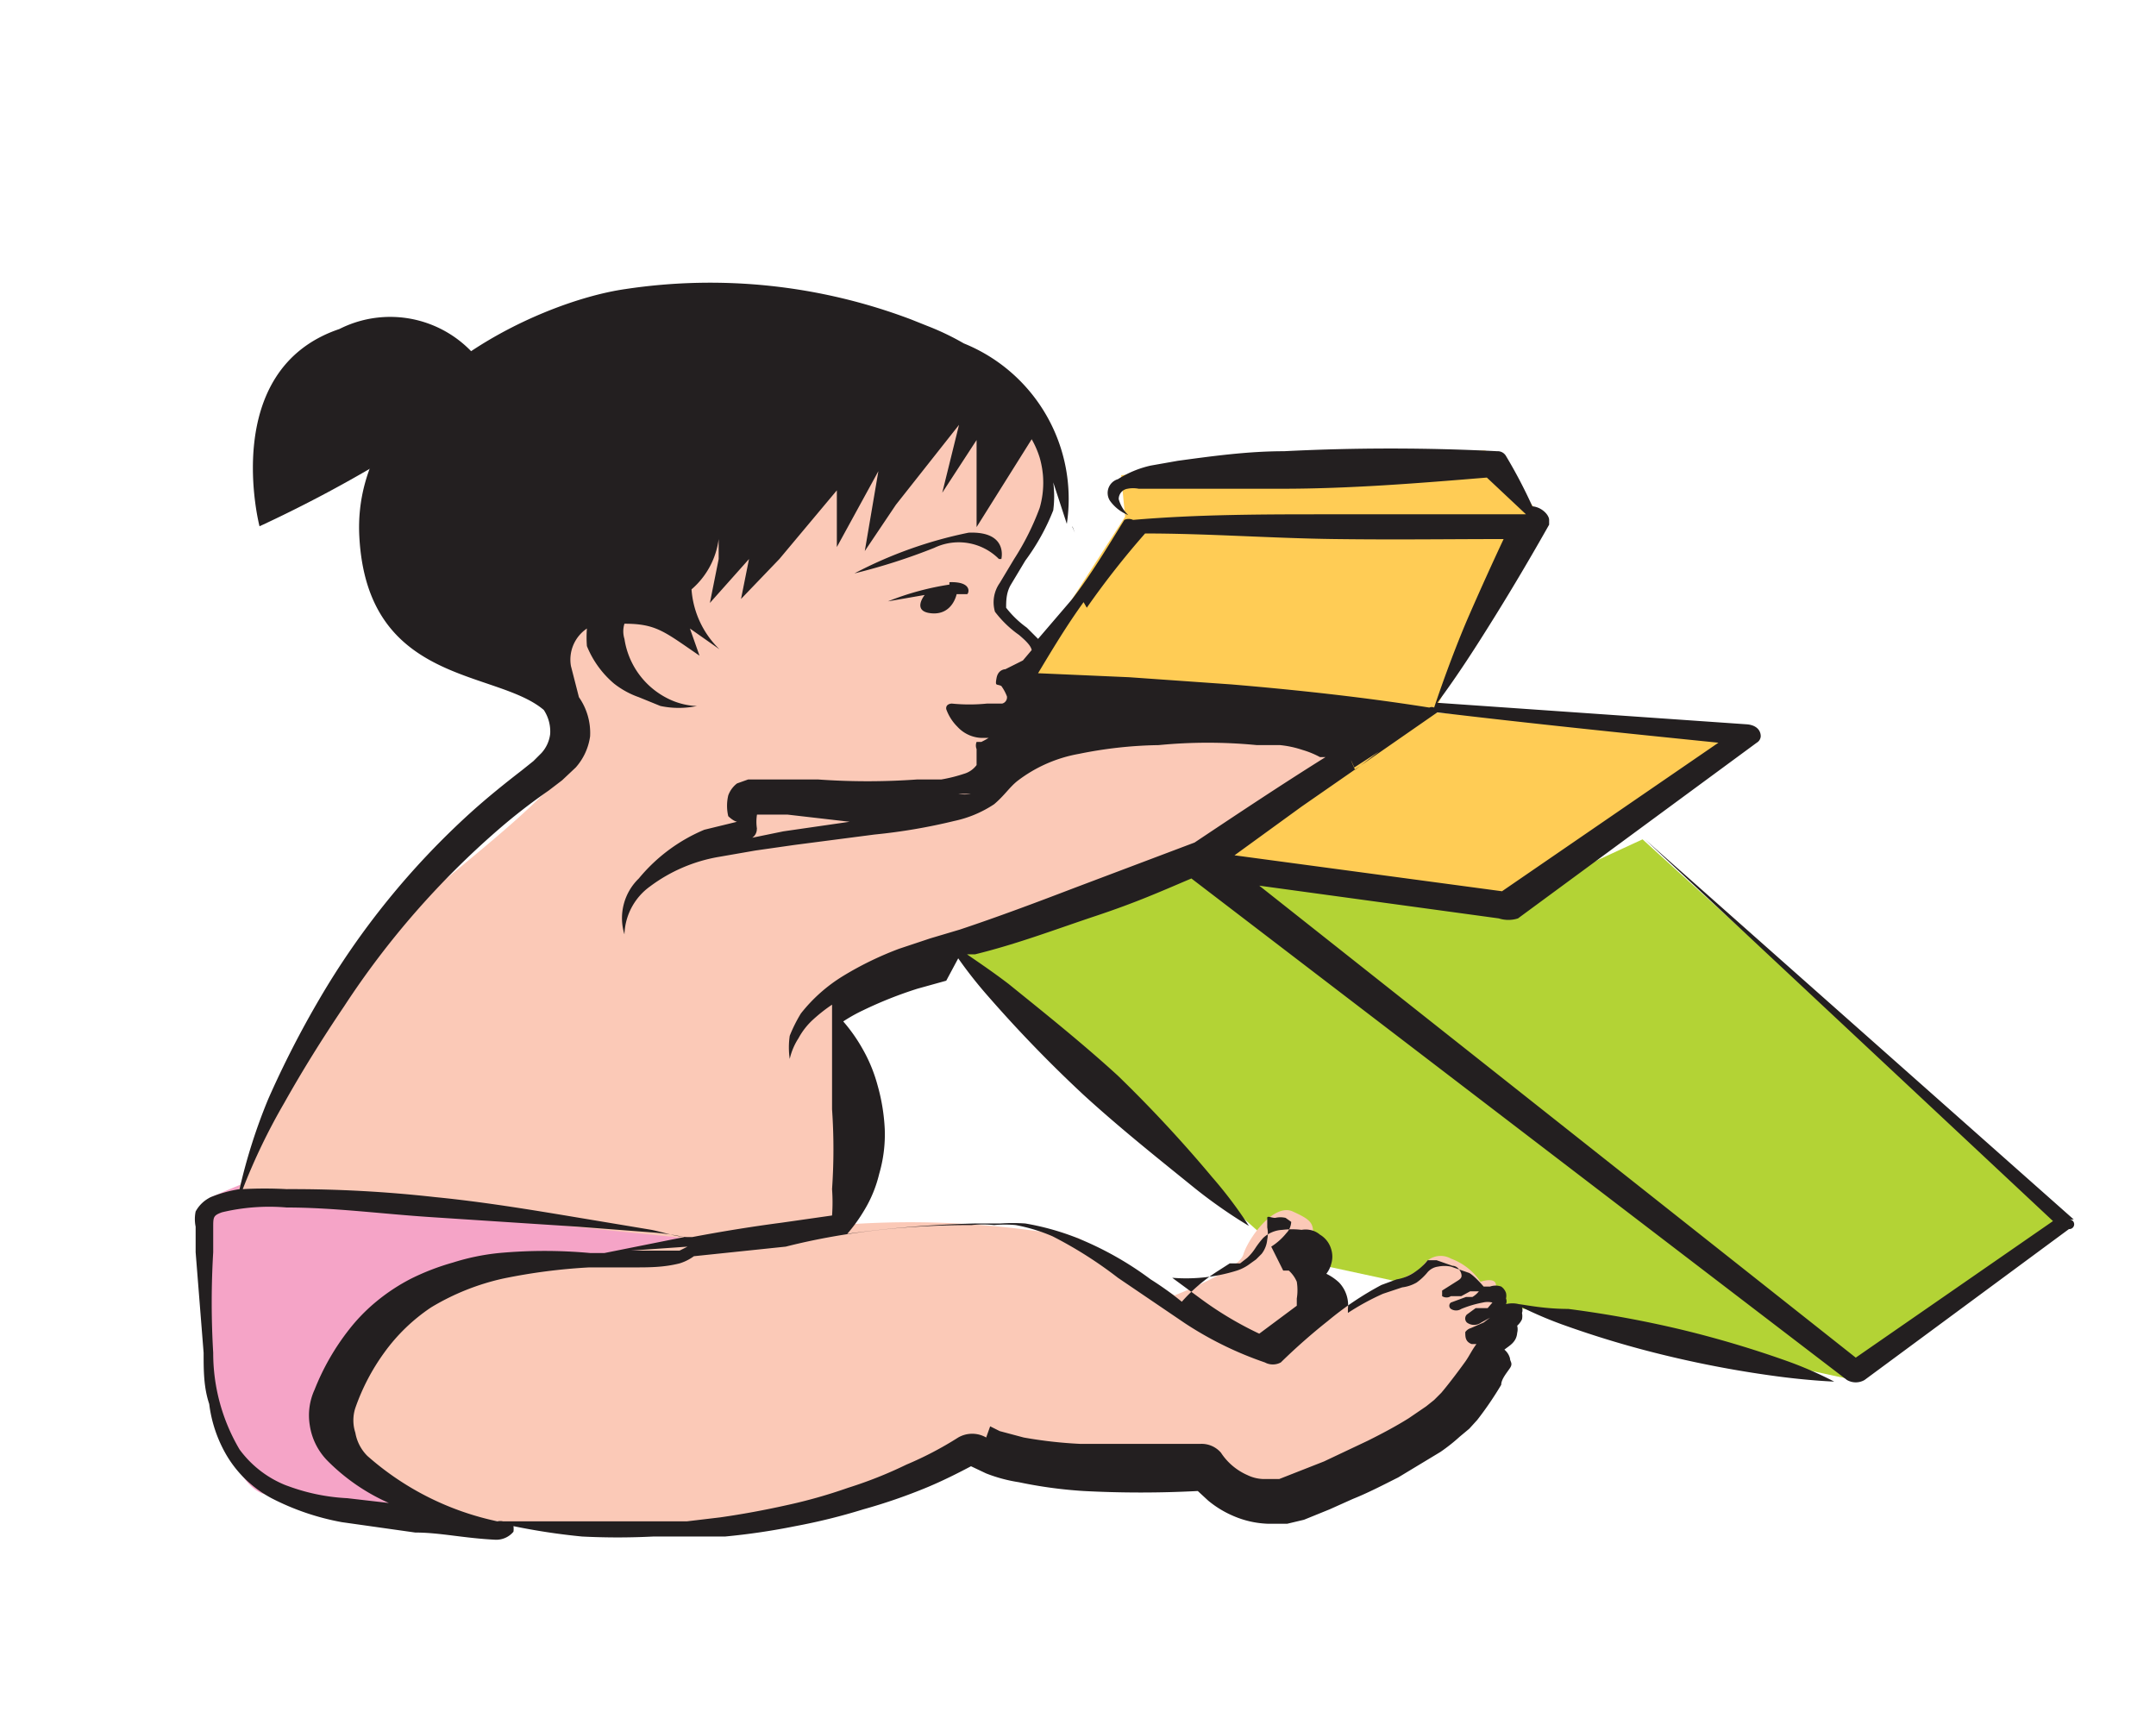 <svg id="Capa_1" data-name="Capa 1" xmlns="http://www.w3.org/2000/svg" viewBox="0 0 27 21.6"><defs><style>.cls-1{fill:#fc5;}.cls-2{fill:#b3d335;}.cls-3{fill:#f5a4c7;}.cls-4{fill:#fbc9b7;}.cls-5{fill:#231f20;}</style></defs><title>3-10meses</title><polygon class="cls-1" points="14.89 10.87 18.88 11.43 21.86 9.23 17.96 8.92 19.2 6.34 18.6 5.64 14.04 5.95 14.09 6.47 11.96 9.78 14.89 10.87"/><polygon class="cls-2" points="11.62 11.07 12.29 12.33 15.87 15.52 16.26 15.78 23.12 17.26 25.91 15.37 20.57 10.51 18.88 11.29 15.11 10.8 11.62 11.07"/><path class="cls-3" d="M9.63,16A1,1,0,0,0,9,14.5a10.29,10.29,0,0,0-3.41-.59A27.83,27.83,0,0,0,2.62,15v1.35s0,2.06.66,2.35A10.79,10.79,0,0,0,5.9,19Z"/><path class="cls-4" d="M2.94,15a18.75,18.75,0,0,1,1.67-3.1c.67-.8,3-2.27,2.62-2.82S6.27,8,6.54,7.44a19.6,19.6,0,0,1,4.16-3c.24,0,2.32.43,2.35,1.24s.13.73-.15,1.21-.55.71-.21,1,.35.34.35.34-.38.3-.27.52a1.39,1.39,0,0,1,0,.67s3.37-.3,3.63-.23a.66.66,0,0,1,.38.37s-2,1.31-2.25,1.4-3.45,1.1-3.61,1.26a1.77,1.77,0,0,1-.51.31s.64,1.27.48,1.67-.39,1.14-.39,1.14a11.41,11.41,0,0,1,3,.16l1.21.72s.8-.31.86-.51.38-.65.62-.54.28.15.24.37-.06.28.05.44a1.17,1.17,0,0,1,.14.5l1.18-.59a.26.26,0,0,1,.37-.13.76.76,0,0,1,.37.29s.23-.08.19.08l0,.15s.29.12.22.2,0,.2-.1.3-.18.11-.14.25a.92.92,0,0,1,0,.27,3.56,3.56,0,0,1-1.5,1.23c-.91.4-1.12.61-1.55.38a2.78,2.78,0,0,0-.86-.39,8.14,8.14,0,0,1-2,0,1.64,1.64,0,0,1-.7-.34,9,9,0,0,1-3.41,1,16.89,16.89,0,0,1-3.47-.29c-.44-.14-1.38-1.12-1-1.62A2.66,2.66,0,0,1,5.86,16a15.88,15.88,0,0,1,1.71-.19l.36-.15.91-.13-2.15-.22C5.6,15.15,2.94,15,2.94,15"/><polygon class="cls-5" points="13.46 6.67 13.43 6.59 13.43 6.6 13.46 6.67"/><path class="cls-5" d="M12.54,7s.09-.35-.41-.33a5.36,5.36,0,0,0-1.43.51,7.57,7.57,0,0,0,1-.32.71.71,0,0,1,.81.14"/><path class="cls-5" d="M11.89,7.32a3.47,3.47,0,0,0-.77.21l.46-.08s-.17.21.09.23.31-.24.31-.24.11,0,.13,0,.08-.16-.22-.15"/><path class="cls-5" d="M13.45,11.12h0c-.47.18-.95.36-1.43.52l-.37.11-.39.13a4.12,4.12,0,0,0-.7.34,2,2,0,0,0-.53.47,1.83,1.83,0,0,0-.14.28,1,1,0,0,0,0,.29l0,0,0,0A.8.8,0,0,1,10,13a.88.88,0,0,1,.19-.24,2,2,0,0,1,.23-.18c0,.08,0,.19,0,.33l0,.46c0,.17,0,.34,0,.52a7.24,7.24,0,0,1,0,1,2.29,2.29,0,0,1,0,.33h0l-.63.09c-.38.05-.75.11-1.12.18l-.06,0c-.14,0-.3-.06-.45-.09l-.9-.15c-.6-.1-1.2-.2-1.81-.26a16.06,16.06,0,0,0-1.86-.1,5.09,5.09,0,0,0-.55,0,7.65,7.65,0,0,1,.52-1.08c.23-.41.48-.81.75-1.21a10.59,10.59,0,0,1,1.94-2.22,7.31,7.31,0,0,1,.62-.48l.17-.13.17-.16a.74.74,0,0,0,.18-.39.78.78,0,0,0-.14-.49l-.1-.39a.47.47,0,0,1,.2-.47,1.43,1.43,0,0,0,0,.22,1.21,1.21,0,0,0,.34.47A1.08,1.08,0,0,0,8,8.73l.27.11a1.11,1.11,0,0,0,.46,0l.16,0v0H8.71a.89.89,0,0,1-.36-.1A1,1,0,0,1,7.82,8a.32.32,0,0,1,0-.19v0h0s0,0,0,0c.4,0,.5.1.94.4l-.12-.34h0v0l.37.26a1.16,1.16,0,0,1-.35-.75A1,1,0,0,0,9,6.75S9,6.57,9,7l-.11.55L9.38,7l-.1.5L9.76,7l.72-.86,0,.71L11,5.9l-.17,1,.39-.58.79-1-.21.85.43-.66,0,1.09.69-1.1a1.15,1.15,0,0,1,.1.23,1.13,1.13,0,0,1,0,.63A3.27,3.27,0,0,1,12.7,7l-.18.3a.42.42,0,0,0-.06.36,1.37,1.37,0,0,0,.3.29c.07.06.15.13.16.19l-.11.13-.22.11s-.09,0-.11.11,0,.07.06.1a.56.56,0,0,1,.07.13.08.08,0,0,1-.06.09l-.09,0h-.1a2.2,2.2,0,0,1-.44,0h0a0,0,0,0,0,0,0s-.08,0-.07.07a.59.59,0,0,0,.14.22.43.43,0,0,0,.33.14c.06,0,.09,0,.07,0s0,0-.1.05h0s-.05,0-.06,0a.12.12,0,0,0,0,.09c0,.09,0,.15,0,.2a.3.3,0,0,1-.16.11,1.91,1.91,0,0,1-.28.07l-.3,0a8.7,8.7,0,0,1-1.25,0H9.81l-.31,0H9.37l-.14.05a.33.33,0,0,0-.11.15.57.57,0,0,0,0,.26h0s.06.06.11.07l-.41.1A2.13,2.13,0,0,0,8,11a.69.69,0,0,0-.18.7l0,0s0,0,0,0a.77.77,0,0,1,.32-.6A2,2,0,0,1,9,10.73l.46-.08.49-.07,1-.13a7.21,7.21,0,0,0,1-.17,1.44,1.44,0,0,0,.5-.21c.13-.11.19-.21.29-.29a1.77,1.77,0,0,1,.77-.34,5.35,5.35,0,0,1,1-.11h0a6.35,6.35,0,0,1,1.23,0l.29,0a1.27,1.27,0,0,1,.28.06,1.12,1.12,0,0,1,.22.09l.07,0c-.56.35-1.1.71-1.64,1.07Zm-1.28,4.22h0a1.29,1.29,0,0,1,.28,0,1.48,1.48,0,0,1,.27,0,2.18,2.18,0,0,1,.46.14A5.18,5.18,0,0,1,14,16l.84.57a4.43,4.43,0,0,0,1,.49h0a.21.21,0,0,0,.2,0,7.54,7.54,0,0,1,.59-.52,3.92,3.92,0,0,1,.67-.45l.19-.07a.56.56,0,0,0,.24-.1.69.69,0,0,0,.15-.14s0,0,.11,0l.2.07c.06,0,.1.06.11.1s0,.06-.05.09l-.19.12s0,0,0,.07a.1.1,0,0,0,.11,0h0l.05,0,.08,0,.11-.06s.09,0,.11,0h0v0a.08.08,0,0,1,0,0l0,0a.29.29,0,0,1-.08.07l-.08,0-.19.07a.05.05,0,0,0,0,.08.12.12,0,0,0,.13,0h0a1.38,1.38,0,0,1,.27-.08.26.26,0,0,1,.12,0s0,0,0,0,0,0,0,0a0,0,0,0,1,0,0l-.06.07-.05,0-.1,0-.11.08h0a.07.07,0,0,0,0,.1.15.15,0,0,0,.18,0l.11-.06h0s0,0-.08.06l-.16.07a.13.13,0,0,0-.07.05c0,.06,0,.12.08.15h0l.06,0c-.06.08-.09.15-.14.22s-.19.26-.3.39l-.09.09-.1.08-.22.15c-.16.1-.33.19-.51.28l-.55.26-.28.11-.28.11-.11,0h-.09a.49.49,0,0,1-.2-.05.76.76,0,0,1-.33-.28.32.32,0,0,0-.26-.11h0c-.49,0-1,0-1.5,0a5.51,5.51,0,0,1-.71-.08l-.3-.08-.12-.06L12.35,18l0,0A.35.35,0,0,0,12,18a4.39,4.39,0,0,1-.65.34,5.29,5.29,0,0,1-.73.29,6.39,6.39,0,0,1-.78.22c-.27.06-.54.11-.82.15l-.42.05c-.14,0-.28,0-.43,0s-.57,0-.85,0-.29,0-.43,0l-.43,0H6.3a.15.15,0,0,0-.07,0h0a3.57,3.57,0,0,1-1.63-.82.54.54,0,0,1-.15-.29.5.5,0,0,1,0-.31,2.67,2.67,0,0,1,.36-.69,2.29,2.29,0,0,1,.59-.57,3,3,0,0,1,.9-.36,7.23,7.23,0,0,1,1.08-.14l.56,0c.19,0,.37,0,.57-.05a.61.61,0,0,0,.18-.09l1.15-.12C10.63,15.41,11.42,15.34,12.17,15.34Zm3.32.57h0a.56.56,0,0,0,.17-.09l.07-.05.07-.07a.34.34,0,0,0,.07-.18.38.38,0,0,0,0-.15s0-.09,0-.12.05,0,.1,0a.28.28,0,0,1,.13,0l.07.05a.05.05,0,0,1,0,0s0,.08-.06.14a.77.77,0,0,1-.19.17l.15.3h0l0,0,.07,0a.39.39,0,0,1,.1.14.66.66,0,0,1,0,.21v.09l-.47.35a4.38,4.38,0,0,1-.75-.45l-.34-.25A2.13,2.13,0,0,0,15.49,15.91Zm3.22.77h0s0,0,0,0Zm0,0Zm-.14.36ZM8.61,15.61h0l-.1.05c-.17,0-.37,0-.55,0H7.9Zm-5,3h0A1.33,1.33,0,0,1,3,18.15a2.37,2.37,0,0,1-.33-1.21,10.6,10.6,0,0,1,0-1.26l0-.31c0-.13,0-.15.11-.19a2.55,2.55,0,0,1,.81-.06c.59,0,1.19.08,1.8.12s1.22.08,1.84.12l.91.07a3,3,0,0,1,.43.06l-1,.2H7.39a6.24,6.24,0,0,0-1.14,0,2.85,2.85,0,0,0-.58.12,3,3,0,0,0-.52.2,2.4,2.4,0,0,0-.44.29,2.23,2.23,0,0,0-.34.35,3,3,0,0,0-.43.75.77.77,0,0,0-.06.45.8.8,0,0,0,.22.44,2.51,2.51,0,0,0,.77.53l-.52-.06A2.49,2.49,0,0,1,3.56,18.59Zm10-11h0a10.64,10.64,0,0,1,.73-.93c.79,0,1.58.06,2.38.07s1.41,0,2.11,0c-.15.32-.29.63-.43.95s-.31.77-.44,1.16a.07.07,0,0,0-.06,0h0c-.82-.13-1.65-.22-2.48-.29l-1.28-.09L13,8.43C13.18,8.13,13.36,7.83,13.57,7.54Zm3.35,2h0l.31-.2-.3.23S16.92,9.53,16.92,9.52Zm-7.48.77h0a.56.56,0,0,1,0-.18l0,0h0l.32,0h.06l.78.09-.83.12-.39.08A.13.13,0,0,0,9.44,10.29ZM12,9.94h0l.1,0,.06,0A.44.44,0,0,1,12,9.94Zm6.81,1.22h0l-3.35-.45.84-.61h0L18,8.92c1.17.14,2.34.26,3.52.38Zm7.16,4.11L20.6,10.51h0s0,0,0,0l5.11,4.78L23.24,17l-7.47-5.91,3,.41h0a.39.39,0,0,0,.24,0L22,9.3h0a.1.1,0,0,0,.05-.08c0-.08-.06-.14-.17-.15L18,8.8c.26-.35.49-.71.72-1.08s.46-.76.68-1.15c0,0,0,0,0-.06s-.09-.16-.21-.17a6.25,6.25,0,0,0-.33-.63.12.12,0,0,0-.11-.06h0a26.42,26.42,0,0,0-2.67,0c-.45,0-.89.06-1.33.12l-.34.06A1.29,1.29,0,0,0,14,6a.18.18,0,0,0-.1.27.52.52,0,0,0,.23.18.43.43,0,0,1-.12-.2.13.13,0,0,1,.11-.13.36.36,0,0,1,.14,0h.47l1.32,0c.86,0,1.72-.07,2.57-.14l.49.46h0c-.82,0-1.64,0-2.46,0s-1.64,0-2.46.07h0a.13.13,0,0,0-.11,0c-.21.34-.42.69-.66,1L13,8l-.14-.14a1.25,1.25,0,0,1-.26-.25c0-.08,0-.19.06-.29l.18-.3a2.75,2.75,0,0,0,.35-.63,1.34,1.34,0,0,0,0-.35l.17.52A2.1,2.1,0,0,0,12.07,4.3h0a3.25,3.25,0,0,0-.46-.22L11.41,4a7.11,7.11,0,0,0-3.58-.38C6.71,3.78,4.4,4.86,4.5,6.72S6.21,8.38,6.81,8.89a.49.49,0,0,1,.08.3.43.43,0,0,1-.11.24s-.07.07-.1.1l-.15.12c-.22.17-.43.34-.63.52A9.87,9.87,0,0,0,4,12.51a12.27,12.27,0,0,0-.64,1.25A7,7,0,0,0,3,14.89a1.61,1.61,0,0,0-.36.1.42.42,0,0,0-.19.18.47.47,0,0,0,0,.19l0,.32.1,1.26c0,.22,0,.43.07.64a1.68,1.68,0,0,0,.21.63,1.44,1.44,0,0,0,.57.55,3.15,3.15,0,0,0,.88.3l.92.13c.31,0,.6.07,1,.09a.28.28,0,0,0,.23-.1.25.25,0,0,0,0-.07,8.1,8.1,0,0,0,.86.13,8.83,8.83,0,0,0,.89,0h.45l.45,0a8.48,8.48,0,0,0,.88-.13,7.54,7.54,0,0,0,.85-.21,7,7,0,0,0,.81-.28c.19-.08.37-.17.54-.26l.19.09a1.91,1.91,0,0,0,.41.11,5.63,5.63,0,0,0,.81.11,13.62,13.62,0,0,0,1.43,0l.13.12a1.27,1.27,0,0,0,.31.19,1.19,1.19,0,0,0,.44.1h.24l.21-.05.32-.13.29-.13c.2-.08.39-.18.57-.27l.53-.32a2.23,2.23,0,0,0,.24-.19l.12-.1.1-.11a4.27,4.27,0,0,0,.3-.44c0-.07.07-.15.11-.21s0-.08,0-.12a.21.21,0,0,0-.07-.11h0c.06-.05.15-.09.16-.21a.18.18,0,0,0,0-.09h0l0,0s0,0,0,0a.24.24,0,0,0,.06-.08.19.19,0,0,0,0-.08.1.1,0,0,0,0-.07v0a4.94,4.94,0,0,0,.49.21,12.36,12.36,0,0,0,1.34.4,13.48,13.48,0,0,0,1.41.26c.39.05.67.06.67.06a4.79,4.79,0,0,0-.57-.25,13.08,13.08,0,0,0-1.34-.4,13.63,13.63,0,0,0-1.42-.26c-.3,0-.53-.05-.62-.06a.33.33,0,0,0-.16,0,.09.09,0,0,0,0-.07.16.16,0,0,0,0-.07.16.16,0,0,0-.06-.08.21.21,0,0,0-.14,0h-.08s0,0,0,0-.11-.13-.18-.17l-.23-.08a.4.4,0,0,0-.16,0,.21.21,0,0,0-.14.08.71.71,0,0,1-.13.12.48.48,0,0,1-.18.06l-.24.08a3.09,3.09,0,0,0-.44.24s0,0,0-.05a.41.41,0,0,0-.11-.33.64.64,0,0,0-.16-.11.34.34,0,0,0,.06-.12.31.31,0,0,0,0-.19.31.31,0,0,0-.14-.18.26.26,0,0,0-.13-.06.29.29,0,0,0-.1,0,1,1,0,0,0-.24,0,.38.38,0,0,0-.24.1,1.13,1.13,0,0,0-.1.13.63.63,0,0,1-.1.12l-.09.07-.06,0-.07,0-.14.09a2.12,2.12,0,0,0-.46.39,3.89,3.89,0,0,0-.39-.28,4.11,4.11,0,0,0-.95-.53,3.27,3.27,0,0,0-.62-.17,2.32,2.32,0,0,0-.31,0h-.31a14.17,14.17,0,0,0-1.61.13,2,2,0,0,0,.21-.29,1.59,1.59,0,0,0,.19-.46,1.76,1.76,0,0,0,.07-.56,2.43,2.43,0,0,0-.09-.55,1.93,1.93,0,0,0-.19-.46,2.06,2.06,0,0,0-.24-.34,2,2,0,0,1,.25-.14,5.07,5.07,0,0,1,.68-.27l.36-.1L12,12a5.5,5.5,0,0,0,.37.47,16.57,16.57,0,0,0,1.2,1.24c.47.43,1,.85,1.37,1.15s.7.49.7.49a5.39,5.39,0,0,0-.46-.61A16.57,16.57,0,0,0,14,13.47c-.47-.43-1-.85-1.37-1.15-.21-.16-.39-.28-.52-.37l.1,0c.53-.13,1-.31,1.51-.48s.8-.3,1.2-.47l8.21,6.28h0a.22.22,0,0,0,.22,0l2.56-1.89A.06.06,0,0,0,25.92,15.27Z"/><path class="cls-5" d="M6.19,4.84a1.41,1.41,0,0,0-1.94-.72c-1.51.51-1,2.47-1,2.47A16.61,16.61,0,0,0,6.19,4.84"/></svg>